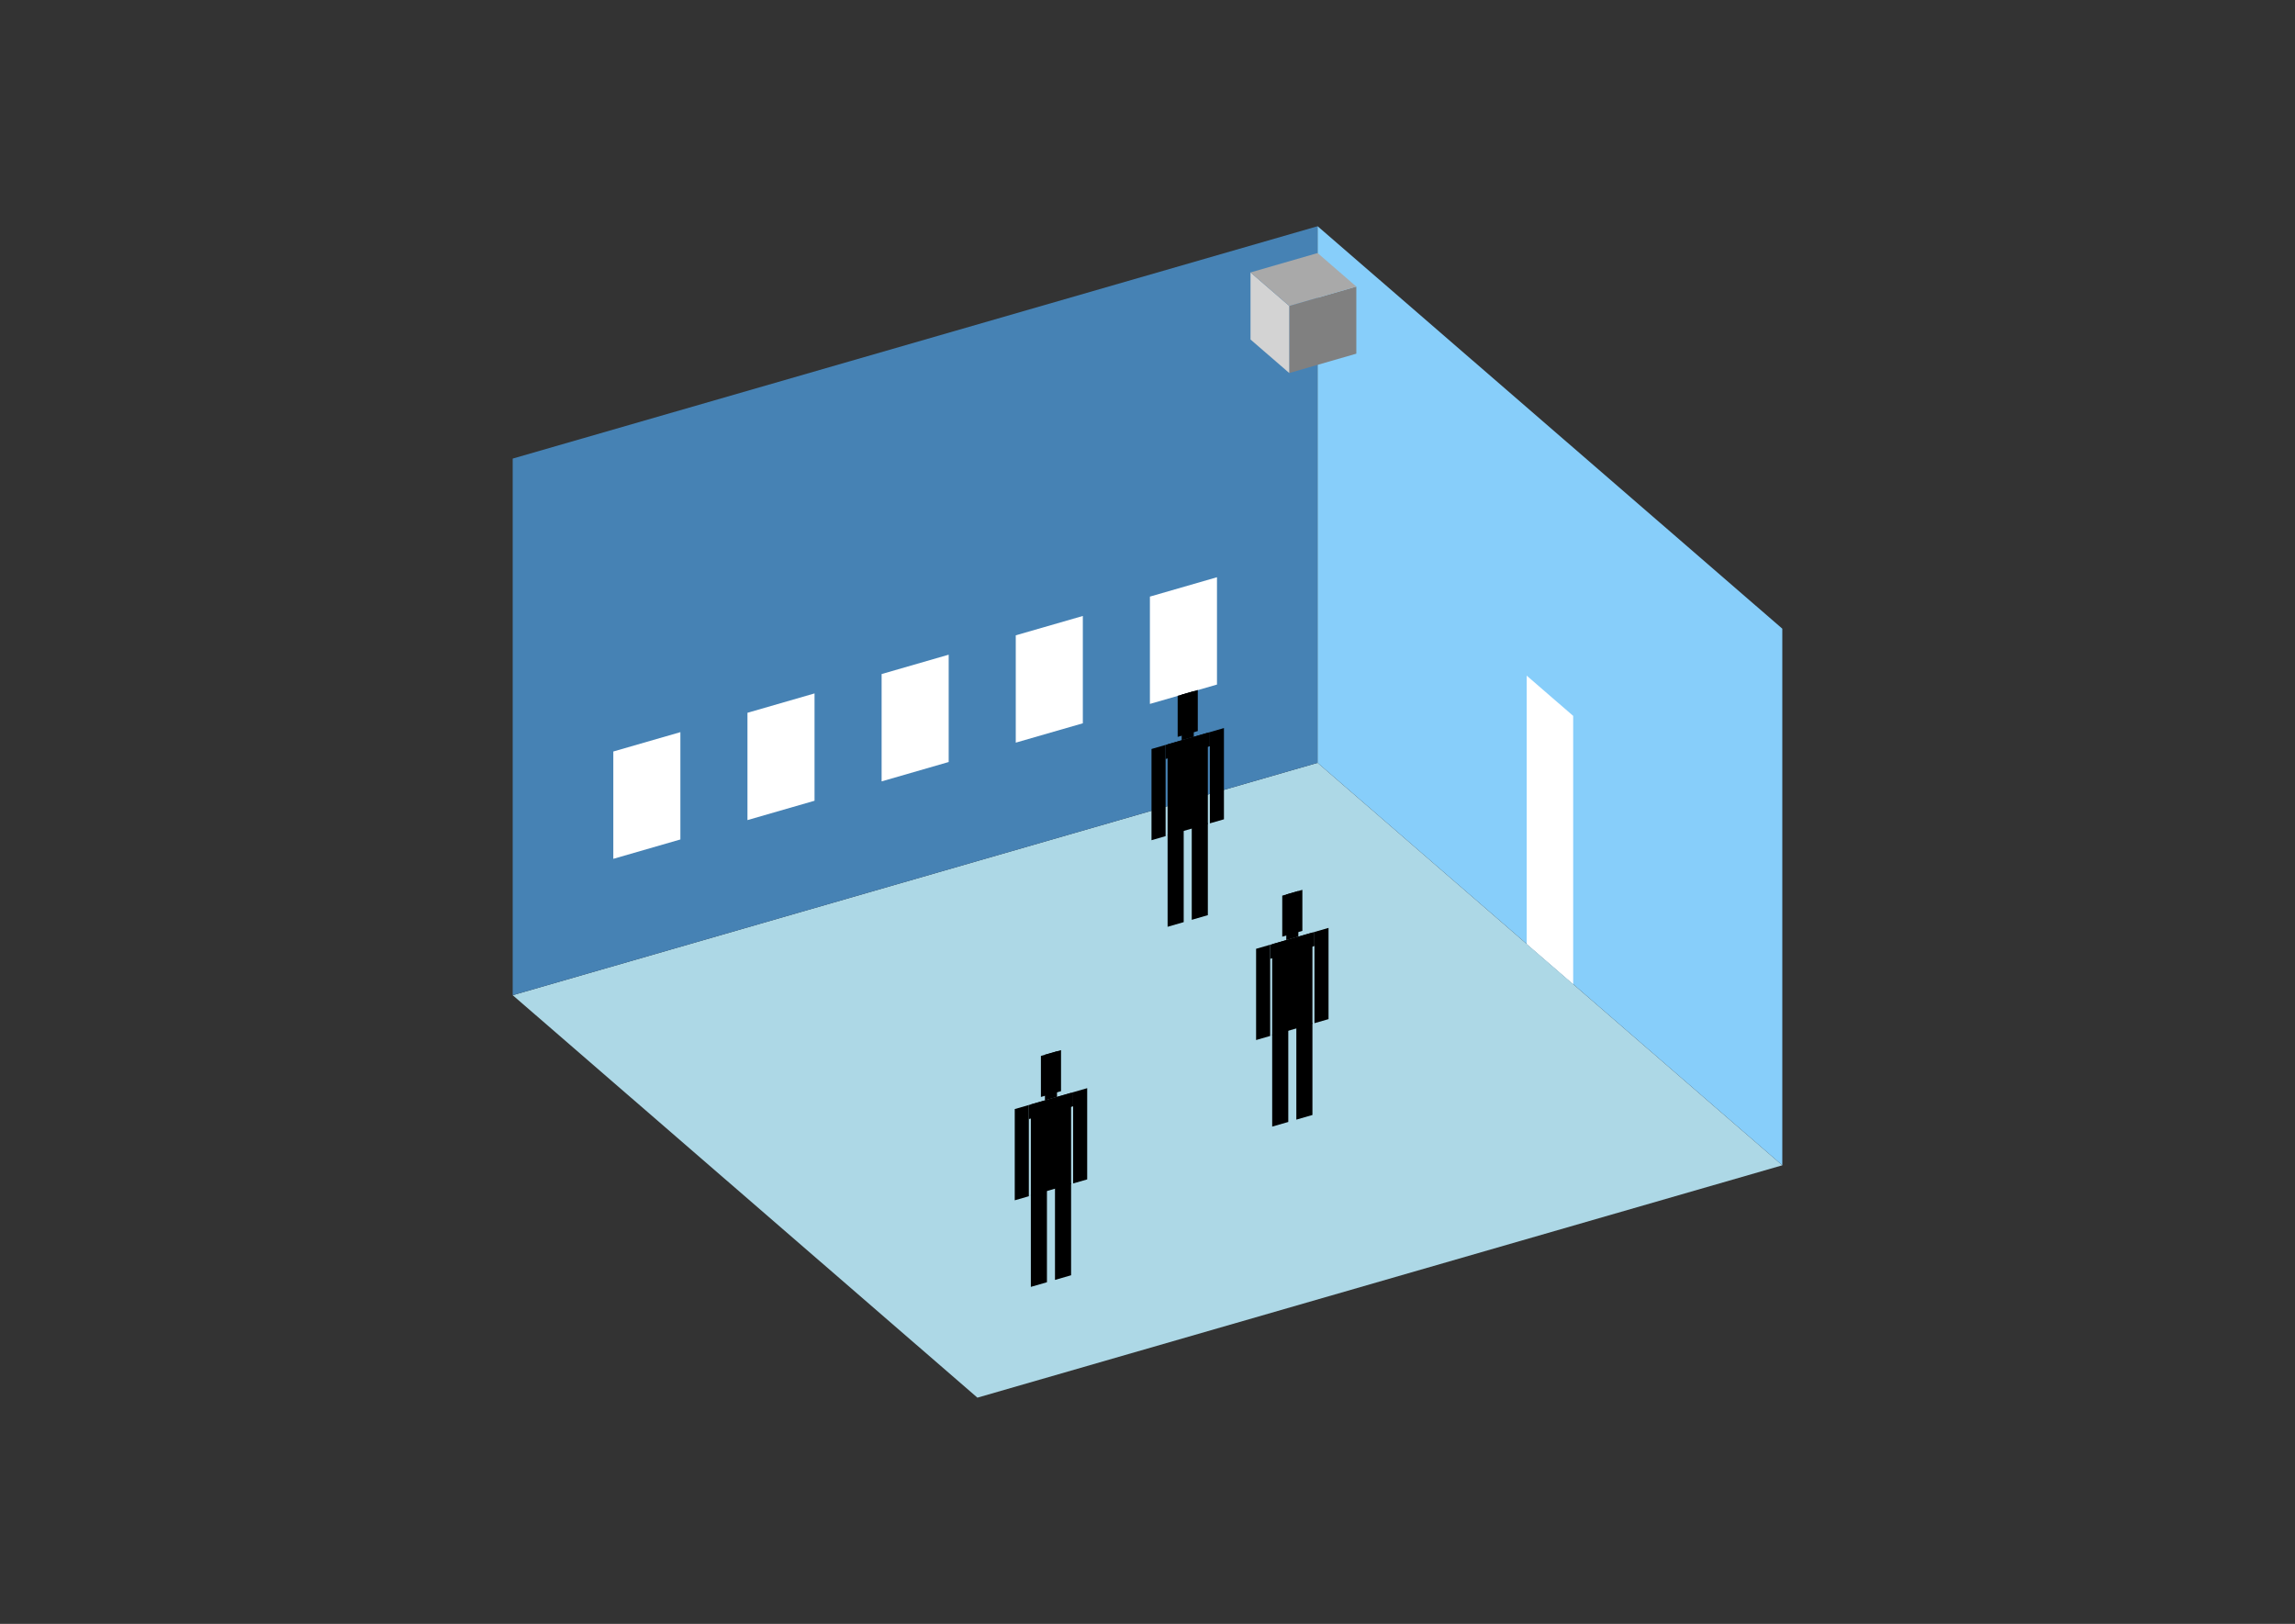 <?xml version="1.0" encoding="UTF-8"?>
<svg
  xmlns="http://www.w3.org/2000/svg"
  width="848"
  height="600"
  style="background-color:white"
>
  <rect width="100%" height="100%" fill="#333333" stroke="none"/>
  <polygon fill="lightblue" points="361.151,516.413 189.444,367.711 486.849,281.857 658.556,430.56" />
  <polygon fill="steelblue" points="189.444,367.711 189.444,169.44 486.849,83.587 486.849,281.857" />
  <polygon fill="lightskyblue" points="658.556,430.56 658.556,232.289 486.849,83.587 486.849,281.857" />
  <polygon fill="white" points="581.288,363.644 581.288,264.508 564.117,249.638 564.117,348.773" />
  <polygon fill="white" points="226.619,317.325 226.619,277.671 251.403,270.516 251.403,310.17" />
  <polygon fill="white" points="276.187,303.016 276.187,263.362 300.971,256.207 300.971,295.861" />
  <polygon fill="white" points="325.755,288.707 325.755,249.053 350.538,241.898 350.538,281.552" />
  <polygon fill="white" points="375.322,274.398 375.322,234.744 400.106,227.59 400.106,267.244" />
  <polygon fill="white" points="424.89,260.089 424.89,220.435 449.673,213.281 449.673,252.935" />
  <polygon fill="grey" points="476.374,137.83 476.374,113.047 501.158,105.892 501.158,130.676" />
  <polygon fill="lightgrey" points="476.374,137.83 476.374,113.047 462.065,100.655 462.065,125.438" />
  <polygon fill="darkgrey" points="476.374,113.047 462.065,100.655 486.849,93.5 501.158,105.892" />
  <polygon fill="hsl(288.0,50.0%,72.092%)" points="431.428,342.433 431.428,308.39 437.376,306.673 437.376,340.716" />
  <polygon fill="hsl(288.0,50.0%,72.092%)" points="446.299,338.14 446.299,304.097 440.351,305.814 440.351,339.857" />
  <polygon fill="hsl(288.0,50.0%,72.092%)" points="425.48,310.444 425.48,276.738 430.685,275.235 430.685,308.941" />
  <polygon fill="hsl(288.0,50.0%,72.092%)" points="447.042,304.219 447.042,270.513 452.247,269.011 452.247,302.717" />
  <polygon fill="hsl(288.0,50.0%,72.092%)" points="430.685,280.44 430.685,275.235 447.042,270.513 447.042,275.718" />
  <polygon fill="hsl(288.0,50.0%,72.092%)" points="431.428,308.727 431.428,275.021 446.299,270.728 446.299,304.434" />
  <polygon fill="hsl(288.0,50.0%,72.092%)" points="435.146,272.262 435.146,257.095 442.581,254.948 442.581,270.116" />
  <polygon fill="hsl(288.0,50.0%,72.092%)" points="436.633,273.518 436.633,256.665 441.094,255.378 441.094,272.231" />
  <polygon fill="hsl(288.0,50.0%,50.66%)" points="470.073,416.265 470.073,382.222 476.021,380.505 476.021,414.548" />
  <polygon fill="hsl(288.0,50.0%,50.66%)" points="484.943,411.972 484.943,377.929 478.995,379.646 478.995,413.689" />
  <polygon fill="hsl(288.0,50.0%,50.66%)" points="464.125,384.276 464.125,350.57 469.33,349.067 469.33,382.773" />
  <polygon fill="hsl(288.0,50.0%,50.66%)" points="485.687,378.051 485.687,344.345 490.892,342.843 490.892,376.549" />
  <polygon fill="hsl(288.0,50.0%,50.66%)" points="469.33,354.272 469.33,349.067 485.687,344.345 485.687,349.55" />
  <polygon fill="hsl(288.0,50.0%,50.66%)" points="470.073,382.559 470.073,348.853 484.943,344.56 484.943,378.266" />
  <polygon fill="hsl(288.0,50.0%,50.66%)" points="473.791,346.094 473.791,330.927 481.226,328.78 481.226,343.948" />
  <polygon fill="hsl(288.0,50.0%,50.66%)" points="475.278,347.35 475.278,330.497 479.739,329.21 479.739,346.062" />
  <polygon fill="hsl(288.0,50.0%,42.218%)" points="380.897,475.483 380.897,441.44 386.845,439.723 386.845,473.766" />
  <polygon fill="hsl(288.0,50.0%,42.218%)" points="395.768,471.191 395.768,437.148 389.819,438.865 389.819,472.908" />
  <polygon fill="hsl(288.0,50.0%,42.218%)" points="374.949,443.494 374.949,409.788 380.154,408.286 380.154,441.992" />
  <polygon fill="hsl(288.0,50.0%,42.218%)" points="396.511,437.27 396.511,403.564 401.716,402.062 401.716,435.768" />
  <polygon fill="hsl(288.0,50.0%,42.218%)" points="380.154,413.491 380.154,408.286 396.511,403.564 396.511,408.769" />
  <polygon fill="hsl(288.0,50.0%,42.218%)" points="380.897,441.777 380.897,408.071 395.768,403.779 395.768,437.485" />
  <polygon fill="hsl(288.0,50.0%,42.218%)" points="384.615,405.313 384.615,390.145 392.05,387.999 392.05,403.167" />
  <polygon fill="hsl(288.0,50.0%,42.218%)" points="386.102,406.569 386.102,389.716 390.563,388.428 390.563,405.281" />
</svg>
